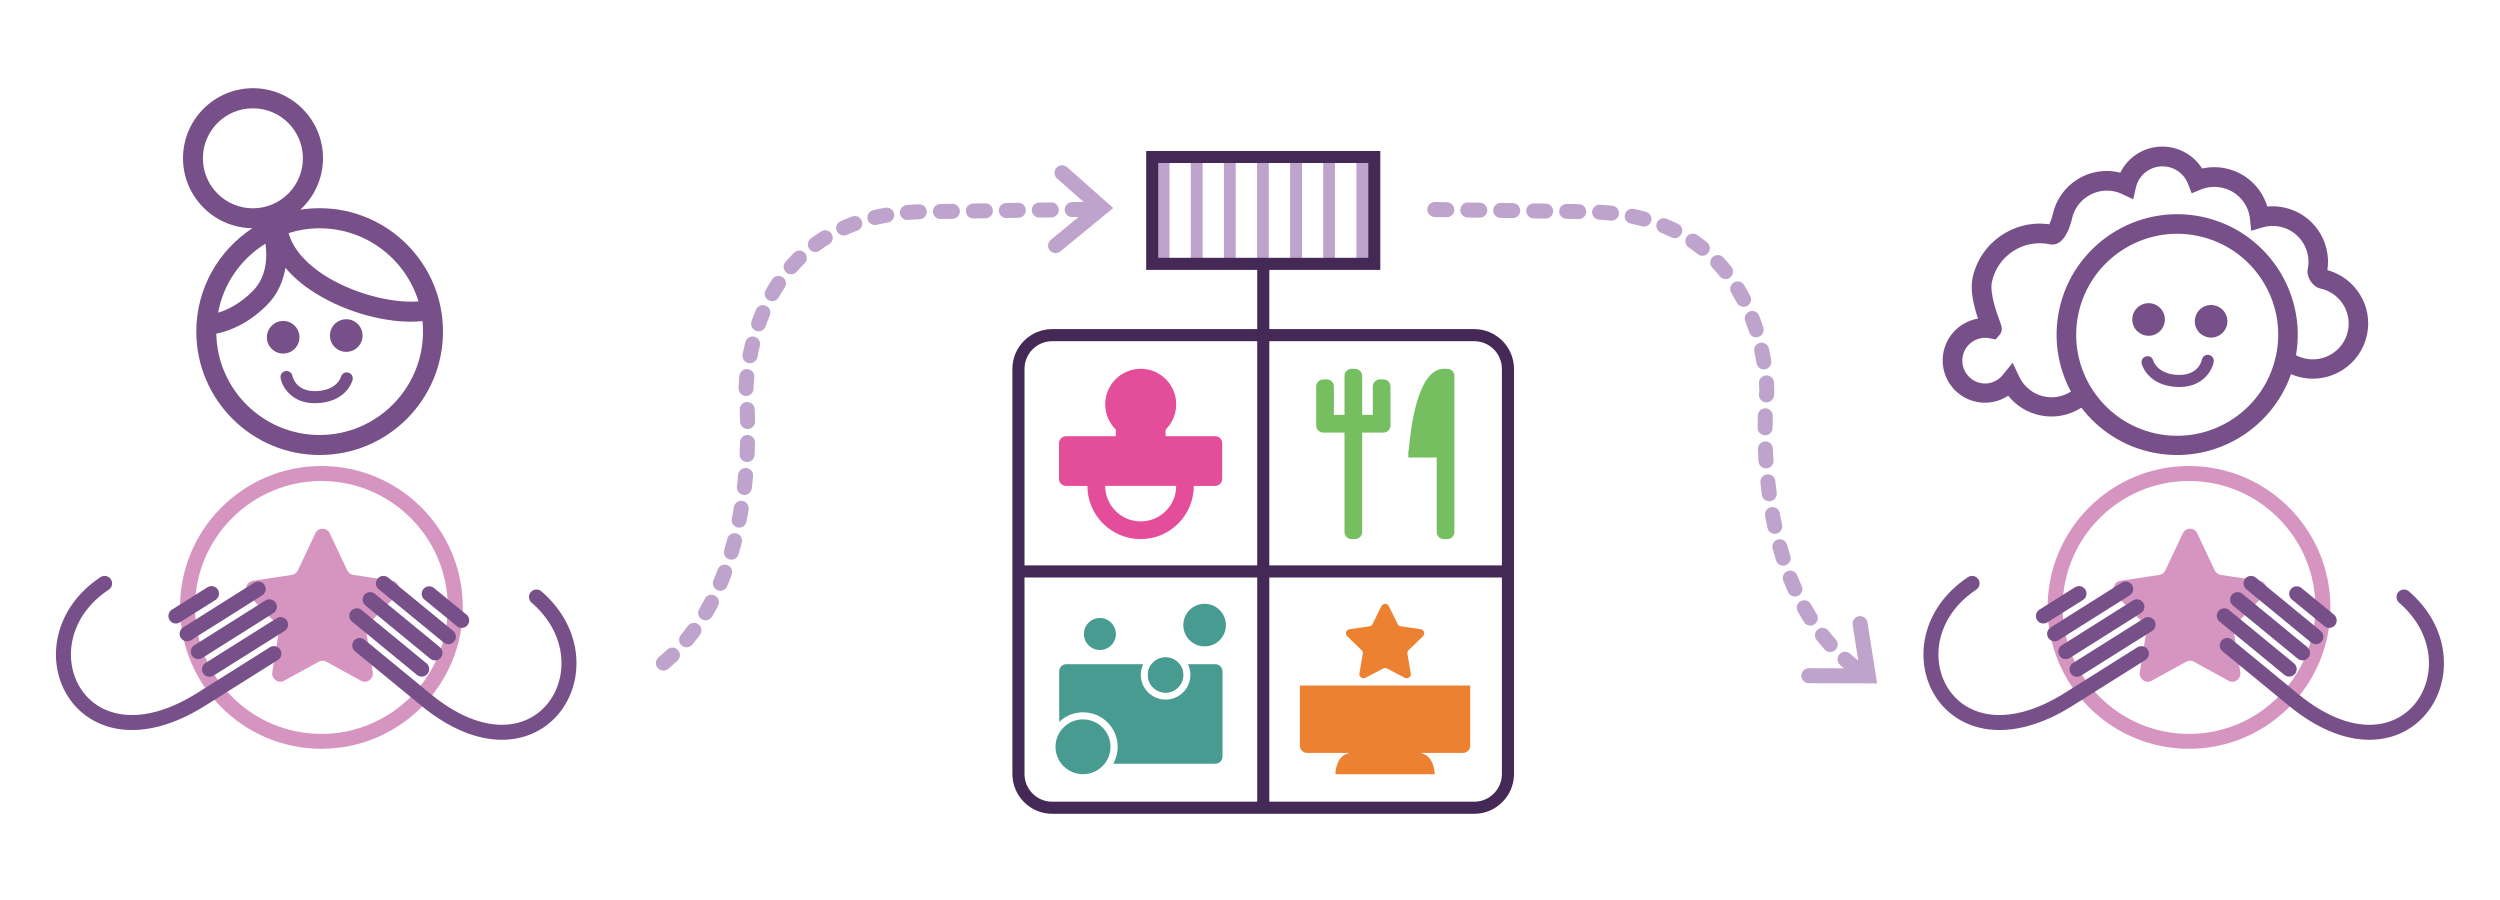 <?xml version="1.0" encoding="utf-8"?>
<!-- Generator: Adobe Illustrator 25.2.3, SVG Export Plug-In . SVG Version: 6.00 Build 0)  -->
<svg version="1.1" xmlns="http://www.w3.org/2000/svg" xmlns:xlink="http://www.w3.org/1999/xlink" x="0px" y="0px"
	 viewBox="0 0 2500 900" style="enable-background:new 0 0 2500 900;" xml:space="preserve">
<style type="text/css">
	.st0{fill:#D695C0;}
	.st1{fill:#E34D99;}
	.st2{fill:#76BF60;}
	.st3{fill:#EC8231;}
	.st4{fill:#489B91;}
	.st5{fill:none;stroke:#442856;stroke-linecap:round;stroke-miterlimit:10;}
	.st6{fill:#BEA3CC;}
	.st7{fill:#442856;}
	.st8{fill:#785089;}
	.st9{fill:none;stroke:#442856;stroke-width:15;stroke-miterlimit:10;}
	.st10{fill:none;stroke:#BEA3CC;stroke-width:15;stroke-linecap:round;stroke-miterlimit:10;stroke-dasharray:12,21;}
	.st11{clip-path:url(#SVGID_2_);}
	.st12{fill:none;stroke:#D695C0;stroke-width:16;stroke-miterlimit:10;}
	.st13{fill:none;stroke:#785089;stroke-width:15;stroke-linecap:round;stroke-miterlimit:10;}
	.st14{fill:#C7E2C0;}
	.st15{fill:#9BD2CA;}
	.st16{fill:#FBC089;}
	.st17{fill:#E9A6C9;}
	.st18{fill:#F0CEE2;}
	.st19{fill:none;stroke:#442856;stroke-width:15;stroke-linecap:round;stroke-miterlimit:10;}
</style>
<g id="Layer_1">
	<g>
		<g>
			<rect x="1157.7" y="157.6" class="st6" width="11.8" height="104.3"/>
			<rect x="1190.8" y="158.9" class="st6" width="11.8" height="104.3"/>
			<rect x="1223.9" y="156.2" class="st6" width="11.8" height="104.3"/>
			<polygon class="st6" points="1257,156.2 1257,259.2 1257,260.5 1268.8,260.5 1268.8,259.2 1268.8,156.2 1268.8,154.9 1257,154.9 
							"/>
			<polygon class="st6" points="1290.1,156.2 1290.1,259.2 1290.1,260.5 1302,260.5 1302,259.2 1302,156.2 1302,154.9 1290.1,154.9 
							"/>
			<rect x="1323.2" y="156.2" class="st6" width="11.8" height="104.3"/>
			<rect x="1356.4" y="156.2" class="st6" width="11.8" height="104.3"/>
		</g>
		<path class="st7" d="M1474.2,813.8h-422c-21.9,0-39.8-17.8-39.8-39.8V368.9c0-21.9,17.8-39.8,39.8-39.8h422
			c21.9,0,39.8,17.8,39.8,39.8V774C1514,795.9,1496.1,813.8,1474.2,813.8z M1052.2,341.2c-15.3,0-27.7,12.4-27.7,27.7V774
			c0,15.3,12.4,27.7,27.7,27.7h422c15.3,0,27.7-12.4,27.7-27.7V368.9c0-15.3-12.4-27.7-27.7-27.7H1052.2z"/>
		<rect x="1018.5" y="565.4" class="st7" width="489.5" height="12.1"/>
		<rect x="1257.2" y="266.2" class="st7" width="12.1" height="541.5"/>
		<path class="st7" d="M1380.3,269.9h-234.1V151h234.1V269.9z M1158.2,257.8h210v-94.8h-210V257.8z"/>
		<path class="st1" d="M1215.3,436.2h-49.7v-6.6c6.6-6.4,10.6-15.4,10.6-25.3c0-19.6-15.9-35.5-35.5-35.5s-35.5,15.9-35.5,35.5
			c0,9.9,4.1,18.9,10.6,25.3v6.6h-49.7c-3.9,0-7.1,3.2-7.1,7.1v35.5c0,3.9,3.2,7.1,7.1,7.1h21.3c0,29.4,23.8,53.2,53.2,53.2
			c29.4,0,53.2-23.8,53.2-53.2h21.3c3.9,0,7.1-3.2,7.1-7.1v-35.5C1222.4,439.4,1219.2,436.2,1215.3,436.2z M1140.7,521.4
			c-19.6,0-35.5-15.9-35.5-35.5h71C1176.2,505.5,1160.3,521.4,1140.7,521.4z"/>
		<g>
			<path class="st3" d="M1388.8,606.1l8.9,18c0.6,1.2,1.8,2.1,3.1,2.2l19.9,2.9c3.4,0.5,4.7,4.6,2.3,7l-14.4,14
				c-1,0.9-1.4,2.3-1.2,3.6l3.4,19.7c0.6,3.4-3,5.9-6,4.3l-17.8-9.3c-1.2-0.6-2.6-0.6-3.8,0l-17.8,9.3c-3,1.6-6.5-1-6-4.3l3.4-19.7
				c0.2-1.3-0.2-2.7-1.2-3.6l-14.4-14c-2.4-2.4-1.1-6.5,2.3-7l19.9-2.9c1.3-0.2,2.5-1,3.1-2.2l8.9-18
				C1383,603.1,1387.3,603.1,1388.8,606.1z"/>
			<path class="st3" d="M1299.9,685.5v60.3c0,3.9,3.2,7.1,7.1,7.1h42.1l-0.2,0.3c-13.6,2.7-13.5,21-13.5,21h3.2h92.9h3.2
				c0,0,0-18.2-13.5-21l-0.2-0.3h42.1c3.9,0,7.1-3.2,7.1-7.1v-60.3H1299.9z"/>
		</g>
		<g>
			<path class="st2" d="M1383.4,379.4h-3.5c-3.9,0-7.1,3.2-7.1,7.1v28.4h-10.6v-39c0-3.9-3.2-7.1-7.1-7.1h-3.5
				c-3.9,0-7.1,3.2-7.1,7.1v39h-10.6v-28.4c0-3.9-3.2-7.1-7.1-7.1h-3.5c-3.9,0-7.1,3.2-7.1,7.1v28.4v10.6c0,3.9,3.2,7.1,7.1,7.1h3.5
				h17.7v99.4c0,3.9,3.2,7.1,7.1,7.1h3.5c3.9,0,7.1-3.2,7.1-7.1v-99.4h17.7h3.5c3.9,0,7.1-3.2,7.1-7.1v-10.6v-28.4
				C1390.5,382.6,1387.3,379.4,1383.4,379.4z"/>
			<path class="st2" d="M1447.3,368.8h-3.5c-26.4,0-33.4,60.6-35,81.6h-0.5v7.1h28.4v74.5c0,3.9,3.2,7.1,7.1,7.1h3.5
				c3.9,0,7.1-3.2,7.1-7.1V375.9C1454.4,372,1451.2,368.8,1447.3,368.8z"/>
		</g>
		<g>
			<circle class="st4" cx="1099.9" cy="634" r="16"/>
			<circle class="st4" cx="1204.6" cy="625.1" r="21.3"/>
			<ellipse class="st4" cx="1083" cy="746.8" rx="27.5" ry="27.4"/>
			<circle class="st4" cx="1165.6" cy="674.9" r="17.7"/>
			<g>
				<path class="st4" d="M1215.3,664.2H1188c1.5,3.2,2.4,6.8,2.4,10.6c0,13.7-11.1,24.8-24.8,24.8s-24.8-11.1-24.8-24.8
					c0-3.8,0.9-7.4,2.4-10.6h-76.9c-3.9,0-7.1,3.2-7.1,7.1v50.6c6.2-6,14.6-9.6,23.9-9.6c19.1,0,34.6,15.5,34.6,34.6
					c0,6.1-1.6,11.8-4.4,16.8h102.1c3.9,0,7.1-3.2,7.1-7.1v-85.2C1222.4,667.4,1219.2,664.2,1215.3,664.2z"/>
				<path class="st4" d="M1147.8,674.9c0,9.8,8,17.7,17.7,17.7s17.7-8,17.7-17.7c0-4-1.3-7.7-3.6-10.6h-28.4
					C1149.2,667.2,1147.8,670.9,1147.8,674.9z"/>
			</g>
		</g>
		<g>
			<g>
				<path class="st0" d="M321.4,466c-78,0-141.4,63.4-141.4,141.4c0,78,63.4,141.4,141.4,141.4s141.4-63.4,141.4-141.4
					C462.9,529.4,399.4,466,321.4,466z M321.4,733.9c-69.7,0-126.4-56.7-126.4-126.4S251.7,481,321.4,481s126.4,56.7,126.4,126.4
					S391.2,733.9,321.4,733.9z"/>
				<path class="st0" d="M392.2,580.8l-38.9-5.9c-2.6-0.4-4.9-2.1-6.1-4.6l-17.4-36.9c-3-6.3-11.5-6.3-14.5,0l-17.4,36.9
					c-1.2,2.5-3.4,4.2-6.1,4.6l-38.9,5.9c-6.6,1-9.3,9.5-4.5,14.4l28.2,28.7c1.9,1.9,2.8,4.7,2.3,7.5l-6.6,40.5
					c-1.1,6.9,5.8,12.1,11.7,8.9l34.8-19.1c2.3-1.3,5.2-1.3,7.5,0l34.8,19.1c5.9,3.3,12.8-2,11.7-8.9l-6.6-40.5
					c-0.4-2.7,0.4-5.5,2.3-7.5l28.2-28.7C401.4,590.3,398.8,581.8,392.2,580.8z"/>
			</g>
			<g>
				<path class="st13" d="M361,646.5c0,0-16.2-13.3,64.9,53.3C538.2,792,616,665.7,536.5,597"/>
				<line class="st13" x1="421.7" y1="669.1" x2="356.8" y2="615.8"/>
				<line class="st13" x1="435" y1="652.9" x2="370.1" y2="599.6"/>
				<line class="st13" x1="461.7" y1="620.4" x2="429.2" y2="593.8"/>
				<line class="st13" x1="448.4" y1="636.7" x2="383.4" y2="583.4"/>
			</g>
			<g>
				<path class="st13" d="M272.5,654.5c0,0,17.8-11.2-71.1,44.7c-123,77.4-184.3-57.7-96.8-115.8"/>
				<line class="st13" x1="209.5" y1="669.3" x2="280.6" y2="624.6"/>
				<line class="st13" x1="198.3" y1="651.6" x2="269.4" y2="606.8"/>
				<line class="st13" x1="175.9" y1="616" x2="211.5" y2="593.6"/>
				<line class="st13" x1="187.1" y1="633.8" x2="258.2" y2="589"/>
			</g>
			<g>
				<path class="st8" d="M196.3,331.6c0,68,55.3,123.4,123.4,123.4S443,399.7,443,331.6s-55.3-123.4-123.4-123.4
					c-6.6,0-13,0.5-19.3,1.5c13.9-12.8,22.7-31.2,22.7-51.5c0-38.6-31.4-70-70-70s-70,31.4-70,70c0,38.4,31.1,69.7,69.4,70
					C218.6,250.3,196.3,288.4,196.3,331.6z M252.9,208.3c-27.6,0-50-22.4-50-50c0-27.6,22.4-50,50-50s50,22.4,50,50
					C302.9,185.9,280.5,208.3,252.9,208.3z M265.4,243.7c1.8,11.7,2.1,32.5-12.8,47.5c-13,13-25.7,18.9-34.5,21.5
					C223.4,283.6,241,258.8,265.4,243.7z M418.5,301.4c-28,2.2-68-8.8-95.8-27.2c-13.1-8.7-28.9-22.6-34.1-41.1
					c9.8-3.1,20.2-4.8,31-4.8C366.1,228.3,405.5,259.1,418.5,301.4z M216.3,333.7c11.4-2.3,31-9,50.4-28.4
					c11.6-11.6,16.7-25.1,18.7-37.5c6.9,8.2,15.7,16,26.3,23c29,19.3,67.7,30.9,99.1,30.9c4,0,7.9-0.2,11.7-0.6
					c0.4,3.5,0.5,7,0.5,10.5c0,57-46.4,103.4-103.4,103.4C263.3,435,217.4,389.8,216.3,333.7z"/>
				<path class="st8" d="M330.3,338.9c-1.9-8.8,3.8-17.5,12.6-19.3c8.8-1.9,17.5,3.8,19.3,12.6c1.9,8.8-3.8,17.5-12.6,19.3
					C340.8,353.4,332.1,347.7,330.3,338.9z"/>
				<path class="st8" d="M279.8,321.3c8.8-1.9,17.5,3.8,19.3,12.6c1.9,8.8-3.8,17.5-12.6,19.3c-8.8,1.9-17.5-3.8-19.3-12.6
					C265.4,331.9,271,323.2,279.8,321.3z"/>
				<path class="st8" d="M285.4,371.1c3.2-0.6,6.4,1.5,7,4.7c0.3,1.6,3.9,15.8,23.4,15.3c20.9-0.5,25-13.6,25.2-14.3
					c0.9-3.2,4.1-5.1,7.3-4.2c3.2,0.8,5.1,4.1,4.3,7.3c-0.2,0.9-6.1,22.5-36.5,23.3c-0.5,0-0.9,0-1.3,0c-23.2,0-32.5-16.2-34.2-25
					C280,374.9,282.1,371.7,285.4,371.1z"/>
			</g>
		</g>
		<g>
			<g>
				<path class="st0" d="M2189,466c-78,0-141.4,63.4-141.4,141.4c0,78,63.4,141.4,141.4,141.4s141.4-63.4,141.4-141.4
					C2330.4,529.4,2267,466,2189,466z M2189,733.9c-69.7,0-126.4-56.7-126.4-126.4S2119.3,481,2189,481s126.4,56.7,126.4,126.4
					S2258.7,733.9,2189,733.9z"/>
				<path class="st0" d="M2259.7,580.8l-38.9-5.9c-2.6-0.4-4.9-2.1-6.1-4.6l-17.4-36.9c-3-6.3-11.5-6.3-14.5,0l-17.4,36.9
					c-1.2,2.5-3.4,4.2-6.1,4.6l-38.9,5.9c-6.6,1-9.3,9.5-4.5,14.4l28.2,28.7c1.9,1.9,2.8,4.7,2.3,7.5l-6.6,40.5
					c-1.1,6.9,5.8,12.1,11.7,8.9l34.8-19.1c2.3-1.3,5.2-1.3,7.5,0l34.8,19.1c5.9,3.3,12.8-2,11.7-8.9l-6.6-40.5
					c-0.4-2.7,0.4-5.5,2.3-7.5l28.2-28.7C2269,590.3,2266.3,581.8,2259.7,580.8z"/>
			</g>
			<g>
				<path class="st8" d="M2327.4,270.1c4.4-28.8-14.4-56.5-43.3-62.6c-5.5-1.2-11.2-1.5-16.8-1c-5.8-19.1-21.4-33.8-41.5-38.1
					c-7.9-1.7-15.9-1.6-23.7,0.1c-7.9-12.5-21.5-20.8-36.6-21.8c-19.4-1.3-36.9,9.2-45.2,26c-30.6-7.9-61.2,11.6-67.7,42.2
					c-0.7,3.4-2.2,7.1-3.4,9.4c-35.3-5-69,18.2-76.6,53.5c-2.6,12.1,0.9,27.3,5.4,40.8c-16.6,2.8-30.7,15.5-34.4,33
					c-4.9,22.9,9.8,45.4,32.6,50.2c11.3,2.4,22.7,0.1,32-6.1c7.9,10,19,16.9,31.8,19.6c14.4,3.1,29.2,0.2,41.4-7.6
					c16.9,22.1,41.4,38.5,70.7,44.7c60,12.7,119.2-21.7,138.9-78.2c3.3,1.4,6.7,2.5,10.3,3.3c29.9,6.3,59.4-12.8,65.7-42.7
					C2373.1,306.2,2355.5,277.8,2327.4,270.1z M2276,355.7c0,0.1-0.1,0.3-0.1,0.4l0,0c-0.1,0.5-0.3,0.9-0.4,1.4l-0.9,3.8
					c-13.9,51.3-65.8,83.4-118.4,72.3c-54.5-11.6-89.4-65.3-77.8-119.8c11.6-54.5,65.3-89.4,119.8-77.8S2287.6,301.2,2276,355.7z
					 M2347.9,331c-4.1,19.3-23.2,31.7-42.5,27.6c-3.3-0.7-6.4-1.8-9.4-3.4c11-63.4-30.3-124.9-93.8-138.4
					c-65-13.8-129.2,27.9-143,92.9c-6.1,28.9-1.3,57.6,11.7,81.9c-7.9,5-17.4,6.9-26.7,4.9c-11-2.3-20-9.5-24.9-19.7l-6.7-14
					l-9.8,12.1c-5.5,6.8-14.1,9.9-22.4,8.1c-12.3-2.6-20.2-14.8-17.6-27.1c2.6-12.3,14.8-20.2,27.1-17.6l5.7,1.2l3.8-4.4
					c3.9-4.5,2.2-8.9,0.5-13.6c-2.6-6.9-10.4-28-8-39.5c5.6-26.4,31.6-43.3,58-37.7c15.8,3.3,21.8-24.1,22-25.3
					c4.1-19.3,23.2-31.7,42.5-27.6c2.6,0.6,5.2,1.4,7.8,2.7l11,5.2l2.7-11.8c3-13.1,15-22,28.5-21.1c10.6,0.7,19.9,7.6,23.7,17.6
					l3.6,9.3l9.2-3.8c6.6-2.7,13.9-3.3,20.9-1.8c15.3,3.2,26.6,15.8,28.2,31.4l1.2,11.7l11.3-3.4c5.7-1.7,11.8-1.9,17.6-0.7
					c19.3,4.1,31.7,23.2,27.6,42.5c-1.6,7.6,5,17.7,12.6,19.3C2339.6,292.6,2352,311.7,2347.9,331z"/>
				
					<ellipse transform="matrix(0.996 -9.180736e-02 9.180736e-02 0.996 -20.254 198.56)" class="st8" cx="2148.1" cy="319.4" rx="16.3" ry="16.3"/>
				
					<ellipse transform="matrix(0.895 -0.446 0.446 0.895 88.897 1019.979)" class="st8" cx="2211.1" cy="321.2" rx="16.3" ry="16.3"/>
				<path class="st8" d="M2208.9,354.9c-3.2-0.6-6.4,1.5-7,4.7c-0.3,1.6-3.9,15.8-23.4,15.3c-20.9-0.5-25-13.6-25.2-14.3
					c-0.9-3.2-4.1-5.1-7.3-4.2c-3.2,0.8-5.1,4.1-4.3,7.3c0.2,0.9,6.1,22.5,36.5,23.3c0.4,0,0.9,0,1.3,0c23.2,0,32.5-16.2,34.2-25
					C2214.3,358.7,2212.2,355.6,2208.9,354.9z"/>
			</g>
			<g>
				<path class="st13" d="M2228.5,646.5c0,0-16.2-13.3,64.9,53.3c112.3,92.2,190-34.1,110.6-102.8"/>
				<line class="st13" x1="2289.2" y1="669.1" x2="2224.3" y2="615.8"/>
				<line class="st13" x1="2302.5" y1="652.9" x2="2237.6" y2="599.6"/>
				<line class="st13" x1="2329.2" y1="620.4" x2="2296.7" y2="593.8"/>
				<line class="st13" x1="2315.9" y1="636.7" x2="2251" y2="583.4"/>
			</g>
			<g>
				<path class="st13" d="M2140,654.5c0,0,17.8-11.2-71.1,44.7c-123,77.4-184.3-57.7-96.8-115.8"/>
				<line class="st13" x1="2077" y1="669.3" x2="2148.1" y2="624.6"/>
				<line class="st13" x1="2065.8" y1="651.6" x2="2136.9" y2="606.8"/>
				<line class="st13" x1="2043.4" y1="616" x2="2079" y2="593.6"/>
				<line class="st13" x1="2054.6" y1="633.8" x2="2125.7" y2="589"/>
			</g>
		</g>
		<path class="st6" d="M1854.2,674.5c-1.6,0-3.2-0.5-4.6-1.6c-3.3-2.5-6.5-5.2-9.6-8c-3.1-2.8-3.4-7.5-0.6-10.6
			c2.8-3.1,7.5-3.4,10.6-0.6c2.9,2.5,5.8,5,8.8,7.3c3.3,2.5,3.9,7.2,1.3,10.5C1858.6,673.5,1856.4,674.5,1854.2,674.5z M663.4,670.6
			c-2.1,0-4.3-0.9-5.8-2.7c-2.7-3.2-2.2-7.9,1-10.6c2.9-2.4,5.8-5,8.6-7.6c3-2.9,7.7-2.8,10.6,0.2c2.9,3,2.8,7.7-0.2,10.6
			c-3,2.9-6.2,5.7-9.3,8.3C666.8,670,665.1,670.6,663.4,670.6z M1830.2,652c-2.1,0-4.1-0.8-5.6-2.5c-2.7-3.1-5.4-6.3-8-9.6
			c-2.6-3.3-2-8,1.3-10.5c3.3-2.6,8-2,10.5,1.3c2.4,3,4.9,6,7.4,8.8c2.8,3.1,2.5,7.8-0.6,10.6C1833.7,651.4,1831.9,652,1830.2,652z
			 M686.6,647.3c-1.7,0-3.4-0.6-4.8-1.7c-3.2-2.6-3.6-7.4-1-10.6c2.4-2.9,4.8-6,7.1-9.1c2.4-3.3,7.1-4.1,10.5-1.6
			c3.3,2.4,4.1,7.1,1.6,10.5c-2.5,3.4-5.1,6.7-7.7,9.8C690.9,646.4,688.8,647.3,686.6,647.3z M1810.4,625.6c-2.5,0-4.9-1.2-6.4-3.5
			c-2.2-3.4-4.3-7-6.3-10.7c-2-3.6-0.7-8.2,2.9-10.2c3.6-2,8.2-0.7,10.2,2.9c1.9,3.4,3.9,6.7,5.9,10c2.2,3.5,1.1,8.1-2.4,10.3
			C1813.2,625.2,1811.8,625.6,1810.4,625.6z M705.6,620.3c-1.3,0-2.6-0.3-3.8-1c-3.6-2.1-4.8-6.7-2.6-10.3c1.9-3.3,3.8-6.7,5.6-10.2
			c1.9-3.7,6.4-5.1,10.1-3.2c3.7,1.9,5.1,6.4,3.2,10.1c-1.9,3.7-4,7.3-6,10.8C710.6,619,708.1,620.3,705.6,620.3z M1794.9,596.5
			c-2.9,0-5.6-1.6-6.8-4.4c-1.7-3.7-3.3-7.5-4.8-11.3c-1.5-3.8,0.4-8.2,4.2-9.7c3.8-1.5,8.2,0.4,9.7,4.2c1.4,3.6,3,7.2,4.5,10.7
			c1.7,3.8,0,8.2-3.8,9.9C1797,596.3,1796,596.5,1794.9,596.5z M720.3,590.8c-1,0-2-0.2-2.9-0.6c-3.8-1.6-5.6-6-4-9.8
			c1.5-3.5,2.9-7.2,4.3-10.9c1.4-3.9,5.8-5.9,9.6-4.4c3.9,1.4,5.9,5.8,4.4,9.6c-1.4,3.9-3,7.7-4.5,11.5
			C726,589,723.2,590.8,720.3,590.8z M1783.2,565.7c-3.2,0-6.1-2-7.1-5.2c-1.2-3.8-2.4-7.8-3.5-11.8c-1.1-4,1.2-8.1,5.2-9.2
			c4-1.1,8.1,1.2,9.2,5.2c1.1,3.8,2.2,7.6,3.3,11.2c1.3,3.9-0.9,8.2-4.9,9.4C1784.7,565.6,1784,565.7,1783.2,565.7z M731.4,559.7
			c-0.7,0-1.4-0.1-2.1-0.3c-4-1.2-6.2-5.3-5.1-9.3c1.1-3.7,2.1-7.5,3.1-11.3c1-4,5.1-6.4,9.1-5.4c4,1,6.4,5.1,5.4,9.1
			c-1,4-2.1,8-3.3,11.8C737.6,557.6,734.6,559.7,731.4,559.7z M1774.8,533.8c-3.5,0-6.6-2.4-7.3-5.9c-0.9-4-1.7-8-2.4-12
			c-0.7-4.1,1.9-8,6-8.7c4.1-0.7,8,1.9,8.7,6c0.7,3.9,1.5,7.8,2.3,11.6c0.9,4-1.7,8-5.8,8.9C1775.8,533.7,1775.3,533.8,1774.8,533.8
			z M739.2,527.6c-0.5,0-1,0-1.5-0.1c-4.1-0.8-6.7-4.8-5.9-8.8c0.8-3.8,1.5-7.7,2.1-11.6c0.7-4.1,4.5-6.8,8.6-6.2
			c4.1,0.7,6.8,4.6,6.2,8.6c-0.7,4-1.4,8.1-2.2,12C745.9,525.1,742.7,527.6,739.2,527.6z M1769.2,501.2c-3.7,0-6.9-2.7-7.4-6.5
			c-0.5-4-1-8.1-1.4-12.1c-0.4-4.1,2.5-7.8,6.7-8.2c4.1-0.4,7.8,2.5,8.2,6.7c0.4,3.9,0.9,7.9,1.4,11.7c0.5,4.1-2.3,7.9-6.4,8.4
			C1769.8,501.2,1769.5,501.2,1769.2,501.2z M744.4,495c-0.3,0-0.6,0-0.9-0.1c-4.1-0.5-7.1-4.2-6.6-8.3c0.5-3.9,0.9-7.8,1.2-11.8
			c0.4-4.1,4-7.1,8.2-6.8c4.1,0.4,7.2,4,6.8,8.2c-0.4,4.1-0.8,8.1-1.3,12.1C751.3,492.2,748.1,495,744.4,495z M1766,468.4
			c-3.9,0-7.2-3.1-7.5-7c-0.2-4-0.5-8.1-0.6-12.2c-0.2-4.1,3.1-7.6,7.2-7.8c0.1,0,0.2,0,0.3,0c4,0,7.3,3.2,7.5,7.2
			c0.1,4,0.3,7.9,0.6,11.8c0.3,4.1-2.9,7.7-7,7.9C1766.3,468.4,1766.1,468.4,1766,468.4z M747.1,462c-0.1,0-0.2,0-0.4,0
			c-4.1-0.2-7.3-3.7-7.1-7.9c0.2-3.9,0.3-7.9,0.4-11.8c0.1-4.1,3.4-7.3,7.5-7.3c0.1,0,0.1,0,0.2,0c4.1,0.1,7.4,3.5,7.3,7.7
			c-0.1,4.1-0.3,8.2-0.4,12.2C754.4,458.9,751.1,462,747.1,462z M1765.1,435.3C1765.1,435.3,1765,435.3,1765.1,435.3
			c-4.2,0-7.5-3.4-7.5-7.5c0-4.1,0.1-8.2,0.2-12.2c0.1-4.1,3.6-7.4,7.7-7.3c4.1,0.1,7.4,3.6,7.3,7.7c-0.1,3.9-0.2,7.9-0.2,11.8
			C1772.5,432,1769.2,435.3,1765.1,435.3z M747.6,429c-4.1,0-7.4-3.3-7.5-7.4c-0.1-4-0.2-8-0.4-11.8c-0.2-4.1,3-7.6,7.2-7.8
			c4.1-0.2,7.6,3,7.8,7.2c0.2,4,0.3,8.1,0.4,12.2c0.1,4.1-3.2,7.6-7.4,7.6C747.7,429,747.6,429,747.6,429z M1766.4,402.4
			c-0.2,0-0.4,0-0.6,0c-4.1-0.4-7.2-4-6.8-8.1c0.1-1.4,0.2-2.4,0.3-2.9c0-1.1,0-3.8-0.3-8c-0.3-4.1,2.9-7.7,7-8c4.1-0.3,7.7,2.9,8,7
			c0.3,4.7,0.3,7.9,0.3,9l0,1.2c0,0-0.1,1.1-0.3,3C1773.5,399.4,1770.3,402.4,1766.4,402.4z M1766.7,391.7L1766.7,391.7
			L1766.7,391.7z M746.1,396c-0.1,0-0.2,0-0.2,0c-4.1-0.1-7.4-3.6-7.3-7.7c0.1-2.7,0.3-7,0.8-12.5c0.4-4.1,4.1-7.1,8.2-6.7
			c4.1,0.4,7.1,4.1,6.7,8.2c-0.5,5.1-0.7,9.1-0.8,11.5C753.4,392.8,750.1,396,746.1,396z M1763.9,369.4c-3.6,0-6.8-2.6-7.4-6.3
			c-0.6-3.8-1.4-7.7-2.2-11.4c-0.9-4,1.7-8,5.7-8.9c4-0.9,8,1.7,8.9,5.7c0.9,4,1.7,8.1,2.3,12.2c0.7,4.1-2.1,7.9-6.2,8.6
			C1764.7,369.4,1764.3,369.4,1763.9,369.4z M749.9,363.2c-0.5,0-1,0-1.4-0.1c-4.1-0.8-6.7-4.7-5.9-8.8c0.8-4.1,1.7-8.1,2.7-12.1
			c1-4,5.1-6.5,9.1-5.5c4,1,6.5,5.1,5.5,9.1c-0.9,3.7-1.8,7.5-2.5,11.4C756.6,360.7,753.5,363.2,749.9,363.2z M1756.2,337.3
			c-3.2,0-6.1-2-7.1-5.2c-1.2-3.7-2.5-7.4-3.9-10.9c-1.5-3.9,0.4-8.2,4.3-9.7c3.9-1.5,8.2,0.4,9.7,4.3c1.5,3.8,2.9,7.8,4.1,11.7
			c1.3,3.9-0.9,8.2-4.8,9.4C1757.7,337.2,1756.9,337.3,1756.2,337.3z M758.6,331.3c-0.8,0-1.7-0.1-2.5-0.4c-3.9-1.4-5.9-5.7-4.6-9.6
			c1.4-3.9,2.9-7.8,4.5-11.6c1.6-3.8,6-5.6,9.8-4s5.6,6,4,9.8c-1.5,3.5-2.9,7.1-4.2,10.8C764.6,329.4,761.7,331.3,758.6,331.3z
			 M1743.6,306.8c-2.7,0-5.3-1.5-6.7-4c-1.8-3.4-3.7-6.8-5.6-10c-2.2-3.5-1-8.2,2.5-10.3c3.5-2.2,8.2-1,10.3,2.5
			c2.1,3.5,4.2,7.2,6.1,10.9c1.9,3.7,0.5,8.2-3.2,10.1C1745.9,306.5,1744.7,306.8,1743.6,306.8z M772.2,301.2c-1.2,0-2.5-0.3-3.7-1
			c-3.6-2-4.9-6.6-2.8-10.2c2.1-3.7,4.3-7.3,6.5-10.7c2.3-3.5,6.9-4.4,10.4-2.1c3.5,2.3,4.4,6.9,2.1,10.4c-2.1,3.1-4.1,6.4-6,9.8
			C777.3,299.9,774.8,301.2,772.2,301.2z M1725.7,279.1c-2.2,0-4.4-1-5.9-2.8c-2.4-3-4.9-5.9-7.5-8.6c-2.8-3-2.7-7.8,0.3-10.6
			c3-2.8,7.8-2.7,10.6,0.3c2.8,3,5.6,6.2,8.2,9.5c2.6,3.2,2.1,8-1.2,10.5C1729,278.6,1727.3,279.1,1725.7,279.1z M791.1,274.3
			c-1.7,0-3.5-0.6-4.9-1.8c-3.1-2.7-3.5-7.5-0.7-10.6c2.8-3.2,5.7-6.2,8.6-9.2c3-2.9,7.7-2.9,10.6,0.1c2.9,3,2.9,7.7-0.1,10.6
			c-2.7,2.6-5.3,5.4-7.8,8.3C795.3,273.4,793.2,274.3,791.1,274.3z M1702.4,255.8c-1.6,0-3.3-0.5-4.7-1.7c-2.9-2.4-6-4.6-9.1-6.8
			c-3.4-2.3-4.3-7-2-10.4c2.3-3.4,7-4.3,10.4-2c3.5,2.4,6.9,4.9,10.1,7.5c3.2,2.6,3.7,7.3,1.1,10.5
			C1706.8,254.9,1704.6,255.8,1702.4,255.8z M815.3,252c-2.3,0-4.6-1.1-6-3.1c-2.5-3.3-1.7-8,1.6-10.5c3.4-2.5,6.9-4.8,10.4-7
			c3.5-2.2,8.1-1.1,10.3,2.4c2.2,3.5,1.1,8.1-2.4,10.3c-3.2,2-6.4,4.1-9.4,6.4C818.4,251.5,816.8,252,815.3,252z M1674.7,238.2
			c-1.1,0-2.2-0.3-3.3-0.8c-3.4-1.7-6.9-3.2-10.4-4.7c-3.8-1.6-5.7-5.9-4.1-9.8c1.6-3.8,5.9-5.7,9.8-4.1c3.9,1.6,7.7,3.3,11.4,5.1
			c3.7,1.8,5.2,6.3,3.4,10C1680.1,236.6,1677.5,238.2,1674.7,238.2z M843.7,235.5c-2.9,0-5.6-1.7-6.9-4.4c-1.7-3.8,0-8.2,3.8-9.9
			c3.8-1.7,7.7-3.3,11.6-4.7c3.9-1.4,8.2,0.6,9.6,4.5c1.4,3.9-0.6,8.2-4.5,9.6c-3.6,1.3-7.2,2.7-10.6,4.3
			C845.8,235.3,844.8,235.5,843.7,235.5z M1643.9,226.6c-0.7,0-1.3-0.1-2-0.3c-3.6-1-7.4-1.9-11.2-2.7c-4.1-0.8-6.7-4.8-5.8-8.9
			c0.8-4.1,4.8-6.7,8.9-5.8c4.1,0.8,8.2,1.8,12.1,2.9c4,1.1,6.4,5.2,5.3,9.2C1650.3,224.4,1647.2,226.6,1643.9,226.6z M874.9,225
			c-3.4,0-6.5-2.3-7.3-5.8c-1-4,1.5-8.1,5.6-9c4-0.9,8.1-1.8,12.2-2.5c4.1-0.7,8,2,8.7,6.1c0.7,4.1-2,8-6.1,8.7
			c-3.8,0.7-7.6,1.4-11.3,2.3C876.1,225,875.5,225,874.9,225z M1611.6,220.6c-0.3,0-0.5,0-0.8,0c-3.8-0.4-7.7-0.7-11.6-0.9
			c-4.1-0.2-7.3-3.8-7.1-7.9c0.2-4.1,3.8-7.3,7.9-7.1c4.1,0.2,8.3,0.6,12.3,1c4.1,0.4,7.1,4.1,6.7,8.3
			C1618.6,217.8,1615.4,220.6,1611.6,220.6z M907.4,220c-3.9,0-7.2-3-7.5-6.9c-0.3-4.1,2.7-7.7,6.9-8.1c4-0.3,8.2-0.6,12.3-0.7
			c4.1-0.2,7.6,3.1,7.7,7.2c0.1,4.1-3.1,7.6-7.2,7.7c-3.9,0.1-7.8,0.4-11.6,0.7C907.8,220,907.6,220,907.4,220z M1578.7,219.1
			c0,0-0.1,0-0.1,0l-12-0.2c-4.1-0.1-7.5-3.5-7.4-7.6c0.1-4.1,3.5-7.5,7.6-7.4l12,0.2c4.1,0.1,7.5,3.5,7.4,7.6
			C1586.1,215.8,1582.8,219.1,1578.7,219.1z M940.4,219c-4.1,0-7.4-3.3-7.5-7.4c-0.1-4.1,3.2-7.5,7.4-7.6l12-0.2c0,0,0.1,0,0.1,0
			c4.1,0,7.4,3.3,7.5,7.4c0.1,4.1-3.3,7.5-7.4,7.6l-12,0.2C940.5,219,940.4,219,940.4,219z M1545.7,218.6c0,0-0.1,0-0.1,0l-12-0.2
			c-4.1-0.1-7.5-3.5-7.4-7.6c0.1-4.1,3.4-7.4,7.5-7.4c0,0,0.1,0,0.1,0l12,0.2c4.1,0.1,7.5,3.5,7.4,7.6
			C1553.1,215.3,1549.8,218.6,1545.7,218.6z M973.4,218.5c-4.1,0-7.4-3.3-7.5-7.4c-0.1-4.1,3.2-7.5,7.4-7.6l12-0.2c0,0,0.1,0,0.1,0
			c4.1,0,7.4,3.3,7.5,7.4c0.1,4.1-3.2,7.5-7.4,7.6l-12,0.2C973.4,218.5,973.4,218.5,973.4,218.5z M1512.7,218.1c0,0-0.1,0-0.1,0
			l-12-0.2c-4.1-0.1-7.5-3.5-7.4-7.6c0.1-4.1,3.4-7.4,7.5-7.4c0,0,0.1,0,0.1,0l12,0.2c4.1,0.1,7.5,3.5,7.4,7.6
			C1520.2,214.8,1516.8,218.1,1512.7,218.1z M1006.3,218c-4.1,0-7.4-3.3-7.5-7.4c-0.1-4.1,3.2-7.5,7.4-7.6l12-0.2
			c4.2-0.1,7.5,3.2,7.6,7.4c0.1,4.1-3.3,7.5-7.4,7.6l-12,0.2C1006.4,218,1006.4,218,1006.3,218z M1479.8,217.7c0,0-0.1,0-0.1,0
			l-12-0.2c-4.1-0.1-7.5-3.5-7.4-7.6c0.1-4.1,3.5-7.5,7.6-7.4l12,0.2c4.1,0.1,7.5,3.5,7.4,7.6
			C1487.2,214.4,1483.9,217.7,1479.8,217.7z M1039.3,217.6c-4.1,0-7.4-3.3-7.5-7.4c-0.1-4.1,3.2-7.5,7.4-7.6l12-0.2
			c4.1-0.1,7.5,3.2,7.6,7.4c0.1,4.1-3.2,7.5-7.4,7.6l-12,0.2C1039.4,217.6,1039.3,217.6,1039.3,217.6z M1446.8,217.2
			c0,0-0.1,0-0.1,0l-12-0.2c-4.1-0.1-7.5-3.5-7.4-7.6c0.1-4.1,3.4-7.4,7.5-7.4c0,0,0.1,0,0.1,0l12,0.2c4.1,0.1,7.5,3.5,7.4,7.6
			C1454.3,213.9,1450.9,217.2,1446.8,217.2z M1072.2,217.1c-4.1,0-7.4-3.3-7.5-7.4c-0.1-4.1,3.2-7.5,7.4-7.6l12-0.2c0,0,0.1,0,0.1,0
			c4.1,0,7.4,3.3,7.5,7.4c0.1,4.1-3.2,7.5-7.4,7.6l-12,0.2C1072.3,217.1,1072.3,217.1,1072.2,217.1z"/>
		<path class="st6" d="M1054.8,170.6c0.3-1,0.8-2,1.6-2.8c2.7-3.1,7.5-3.4,10.6-0.7l46.2,40.9l-52.8,43.4c-3.2,2.6-7.9,2.2-10.6-1
			c-2.6-3.2-2.2-7.9,1-10.6l39.2-32.2l-33.1-29.2C1054.8,176.4,1054,173.3,1054.8,170.6z"/>
		<path class="st6" d="M1855.9,617.4c0.9-0.6,1.9-1,3-1.2c4.1-0.6,7.9,2.2,8.6,6.2l9.6,61l-68.3-0.2c-4.1,0-7.5-3.4-7.5-7.5
			c0-4.1,3.4-7.5,7.5-7.5l50.7,0.2l-6.9-43.6C1852.2,621.9,1853.6,619,1855.9,617.4z"/>
	</g>
</g>
<g id="Layer_2">
</g>
</svg>
